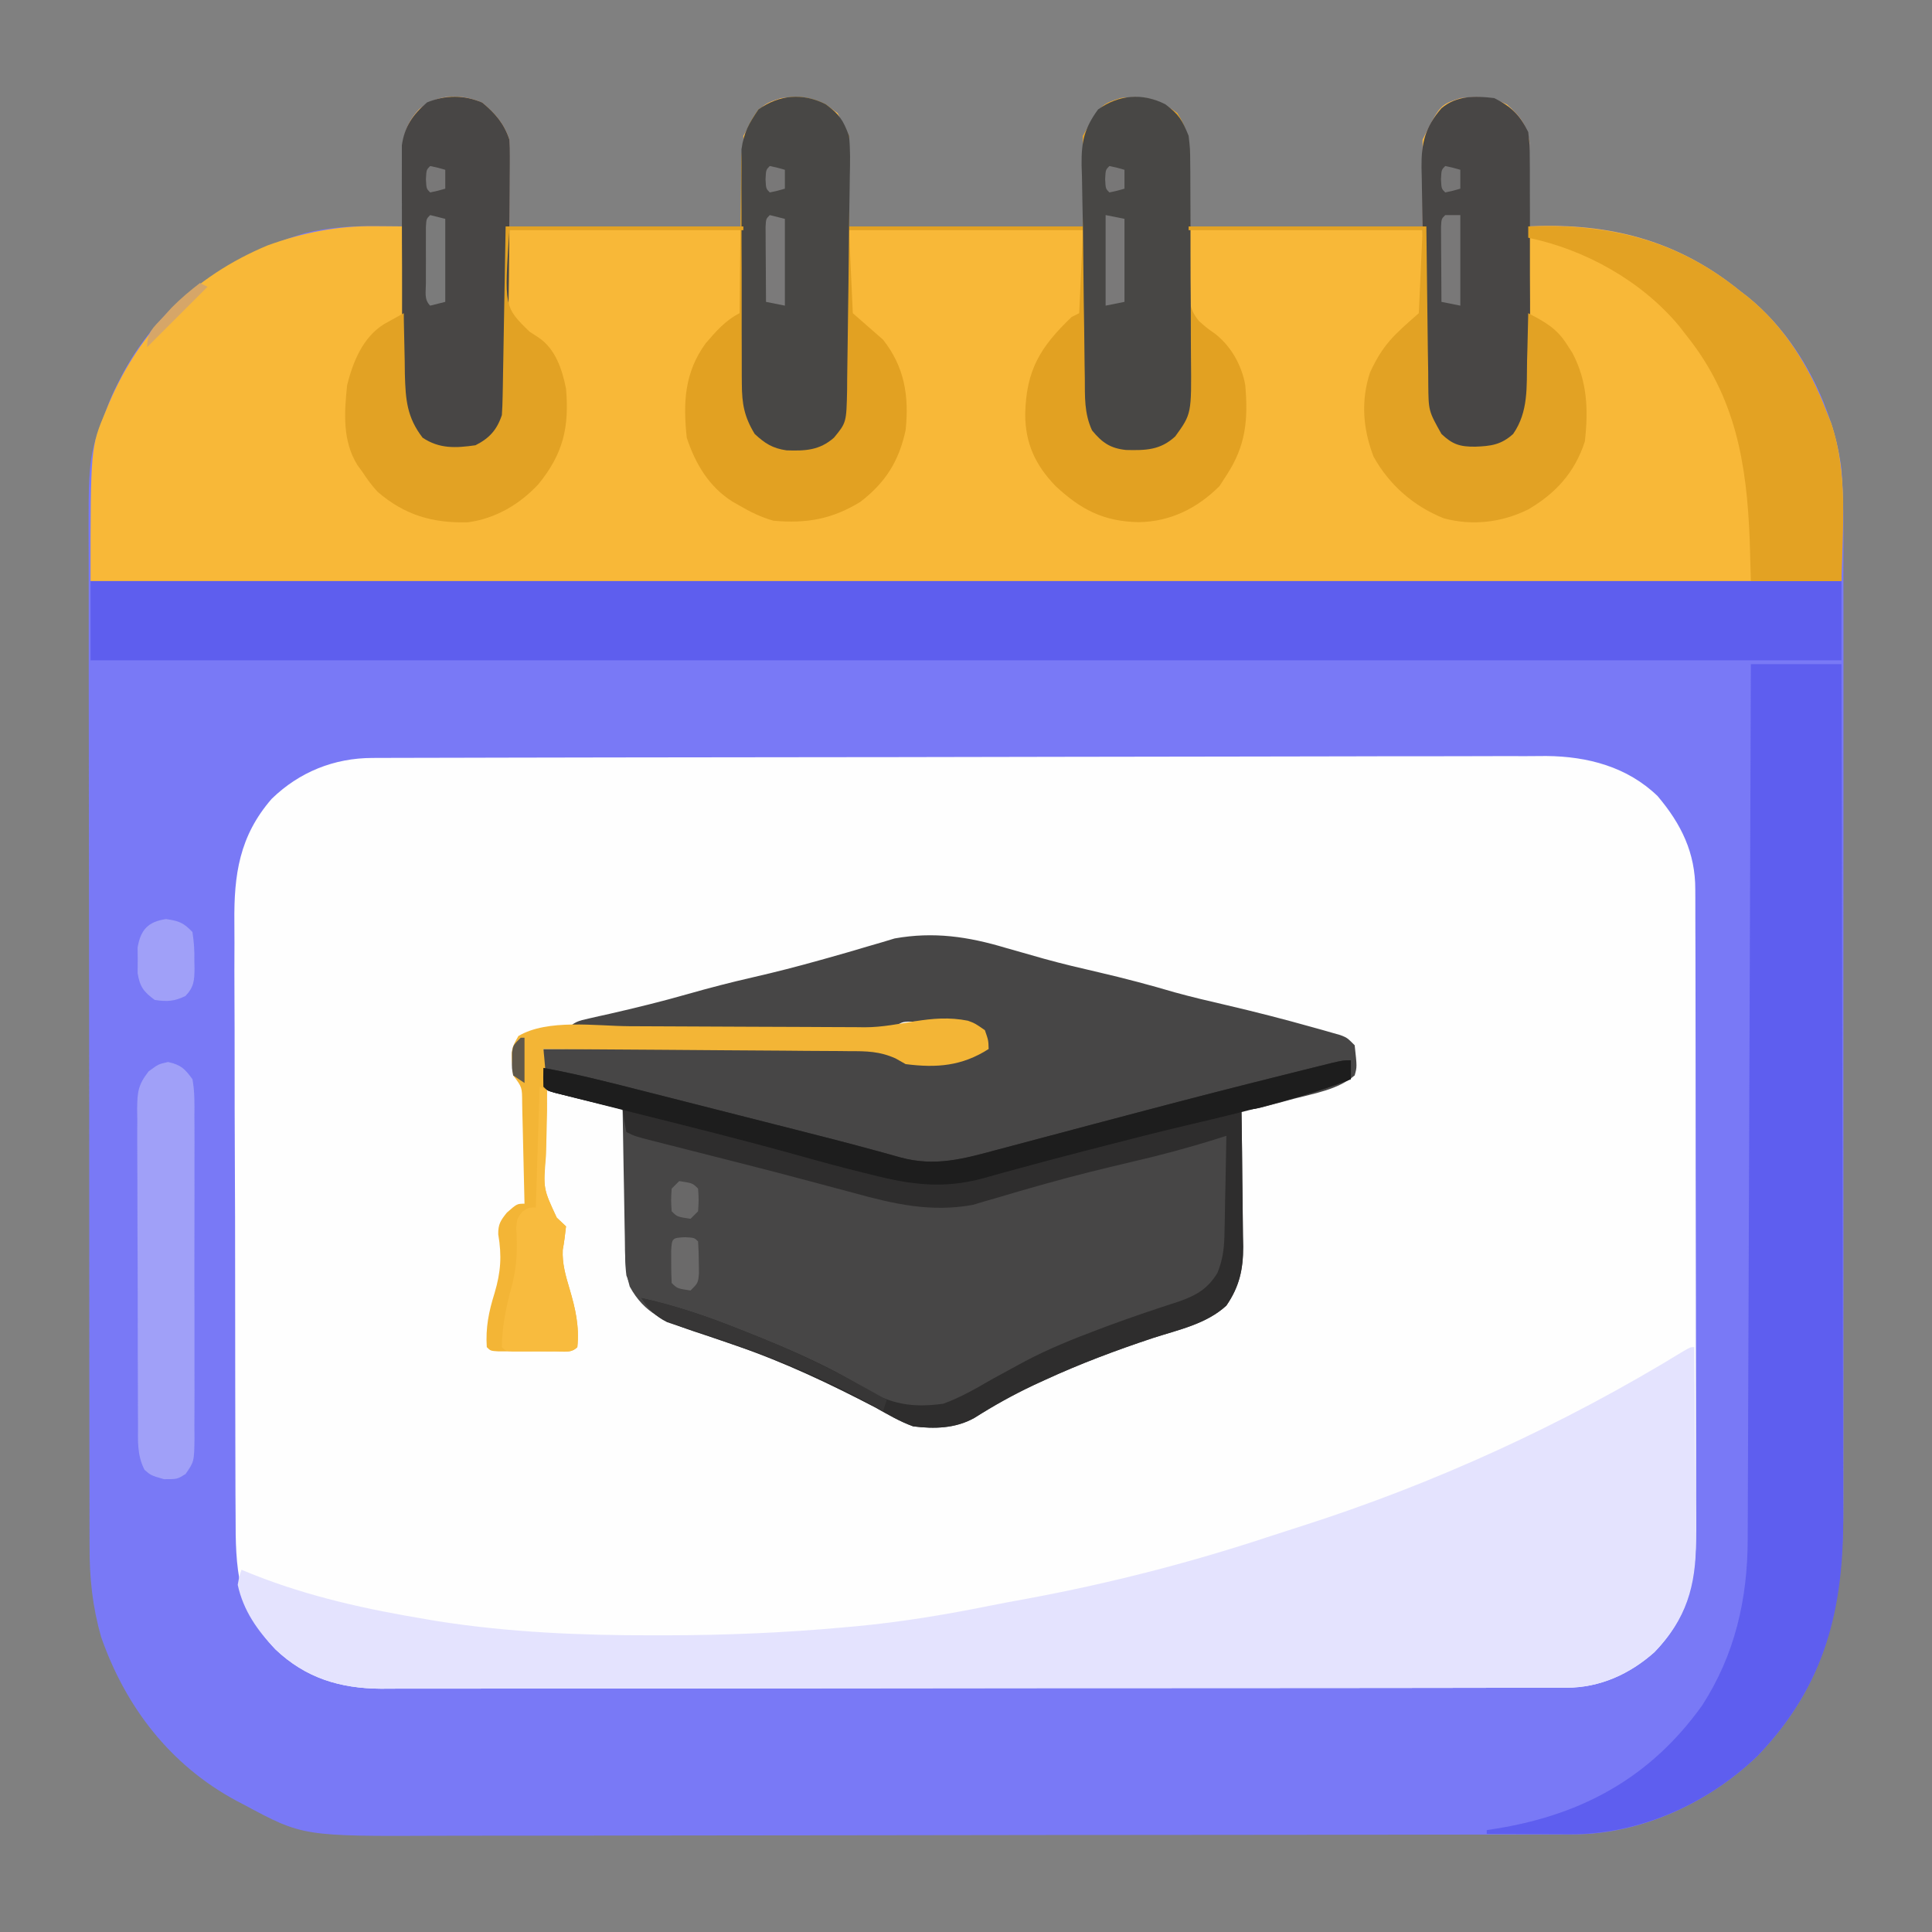 <?xml version="1.0" encoding="UTF-8"?>
<svg version="1.1" xmlns="http://www.w3.org/2000/svg" width="512" height="512">
<rect width="100%" height="100%" fill="#808080" stroke="none"/>
<path d="M0 0 C3.447 2.856 5.765 5.546 7.188 9.812 C7.188 17.402 7.188 24.992 7.188 32.812 C27.648 32.812 48.108 32.812 69.188 32.812 C69.188 24.892 69.188 16.973 69.188 8.812 C73.917 0.535 73.917 0.535 79.188 -1.188 C85.583 -1.898 89.015 -1.041 94.188 2.812 C97.188 8.812 97.188 8.812 97.188 32.812 C117.647 32.812 138.107 32.812 159.188 32.812 C159.188 24.892 159.188 16.973 159.188 8.812 C163.917 0.535 163.917 0.535 169.188 -1.188 C175.583 -1.898 179.015 -1.041 184.188 2.812 C187.188 8.812 187.188 8.812 187.188 32.812 C207.648 32.812 228.107 32.812 249.188 32.812 C249.188 25.223 249.188 17.633 249.188 9.812 C253.787 0.613 253.787 0.613 259.188 -1.188 C263.879 -1.733 267.291 -1.636 271.562 0.5 C275.004 3.532 276.977 6.044 277.528 10.675 C277.512 11.696 277.497 12.717 277.48 13.77 C277.471 14.881 277.461 15.993 277.451 17.139 C277.426 18.289 277.401 19.44 277.375 20.625 C277.361 21.795 277.348 22.965 277.334 24.17 C277.299 27.051 277.249 29.932 277.188 32.812 C278.168 32.778 279.149 32.743 280.16 32.707 C300.171 32.212 317.468 37.071 333.188 49.812 C334.247 50.627 334.247 50.627 335.328 51.457 C348.916 62.45 357.683 79.622 360.188 96.812 C360.884 105.69 360.744 114.614 360.71 123.513 C360.701 127.126 360.715 130.74 360.726 134.353 C360.744 141.413 360.74 148.473 360.729 155.533 C360.72 161.276 360.718 167.02 360.723 172.763 C360.723 173.583 360.724 174.404 360.725 175.249 C360.726 176.916 360.727 178.583 360.729 180.25 C360.74 195.849 360.727 211.448 360.705 227.047 C360.687 240.401 360.691 253.756 360.709 267.11 C360.73 282.655 360.739 298.2 360.727 313.745 C360.725 315.406 360.724 317.067 360.723 318.728 C360.722 319.954 360.722 319.954 360.721 321.204 C360.717 326.933 360.723 332.662 360.733 338.391 C360.744 345.383 360.741 352.375 360.72 359.368 C360.709 362.928 360.705 366.489 360.718 370.049 C360.811 396.967 357.175 418.112 337.953 438.141 C325.126 450.465 307.237 458.915 289.278 458.947 C288.112 458.951 286.947 458.956 285.746 458.96 C284.475 458.96 283.203 458.96 281.894 458.96 C280.522 458.963 279.151 458.967 277.779 458.971 C274.016 458.981 270.252 458.985 266.488 458.987 C262.427 458.991 258.365 459.001 254.304 459.009 C244.496 459.029 234.689 459.039 224.882 459.048 C220.259 459.053 215.636 459.058 211.012 459.063 C195.635 459.08 180.257 459.095 164.879 459.102 C160.891 459.104 156.902 459.106 152.914 459.108 C151.922 459.108 150.931 459.109 149.91 459.109 C133.864 459.117 117.819 459.143 101.774 459.175 C85.285 459.208 68.795 459.226 52.306 459.23 C43.054 459.232 33.803 459.24 24.551 459.266 C16.669 459.288 8.788 459.296 0.906 459.286 C-3.11 459.281 -7.126 459.283 -11.143 459.303 C-47.557 459.47 -47.557 459.47 -63.188 451.062 C-63.848 450.718 -64.508 450.374 -65.188 450.019 C-82.666 440.616 -94.543 425.168 -101.023 406.605 C-103.329 398.444 -104.103 391.013 -104.08 382.518 C-104.087 380.697 -104.087 380.697 -104.094 378.839 C-104.104 375.491 -104.106 372.142 -104.103 368.794 C-104.103 365.174 -104.114 361.554 -104.123 357.935 C-104.14 350.85 -104.145 343.766 -104.147 336.681 C-104.148 330.918 -104.152 325.155 -104.158 319.392 C-104.176 303.031 -104.185 286.67 -104.183 270.308 C-104.183 269.427 -104.183 268.546 -104.183 267.638 C-104.183 266.756 -104.183 265.874 -104.183 264.965 C-104.182 250.678 -104.201 236.391 -104.229 222.105 C-104.258 207.413 -104.272 192.721 -104.27 178.03 C-104.27 169.79 -104.275 161.551 -104.297 153.312 C-104.315 146.295 -104.319 139.278 -104.306 132.261 C-104.299 128.686 -104.299 125.112 -104.316 121.537 C-104.443 93.981 -104.443 93.981 -99.812 81.812 C-99.498 80.983 -99.184 80.154 -98.861 79.3 C-98.083 77.365 -97.214 75.537 -96.25 73.688 C-95.743 72.702 -95.743 72.702 -95.226 71.697 C-84.907 52.542 -67.506 40.758 -46.918 34.574 C-40.696 33.048 -34.739 32.674 -28.375 32.75 C-27.643 32.755 -26.912 32.759 -26.158 32.764 C-24.376 32.775 -22.594 32.793 -20.812 32.812 C-20.844 31.724 -20.844 31.724 -20.876 30.613 C-20.959 27.305 -21.011 23.996 -21.062 20.688 C-21.096 19.545 -21.13 18.403 -21.164 17.227 C-21.239 10.778 -21.261 6.662 -16.812 1.812 C-11.964 -2.343 -5.727 -2.418 0 0 Z " fill="#7979F6" transform="translate(127.812,27.188)"/>
<path d="M0 0 C1.141 -0.005 2.282 -0.01 3.458 -0.015 C4.707 -0.016 5.955 -0.016 7.242 -0.017 C8.586 -0.021 9.93 -0.025 11.274 -0.03 C14.966 -0.042 18.658 -0.048 22.35 -0.052 C26.332 -0.058 30.314 -0.07 34.297 -0.081 C43.915 -0.105 53.532 -0.12 63.15 -0.133 C65.867 -0.136 68.585 -0.14 71.303 -0.144 C88.188 -0.17 105.073 -0.192 121.958 -0.204 C125.867 -0.207 129.777 -0.21 133.687 -0.213 C135.144 -0.214 135.144 -0.214 136.631 -0.215 C152.365 -0.228 168.099 -0.261 183.832 -0.303 C199.995 -0.345 216.158 -0.369 232.321 -0.374 C241.392 -0.378 250.462 -0.389 259.533 -0.422 C267.26 -0.45 274.987 -0.461 282.714 -0.45 C286.653 -0.445 290.591 -0.448 294.53 -0.472 C298.144 -0.495 301.757 -0.494 305.371 -0.475 C307.281 -0.471 309.191 -0.492 311.101 -0.513 C322.032 -0.414 332.555 2.337 340.599 10.11 C346.881 17.536 350.623 25.171 350.582 34.915 C350.586 35.692 350.591 36.468 350.595 37.268 C350.608 39.867 350.606 42.465 350.605 45.063 C350.611 46.928 350.618 48.793 350.625 50.657 C350.643 55.722 350.647 60.786 350.649 65.85 C350.65 69.017 350.654 72.183 350.66 75.35 C350.678 86.405 350.686 97.459 350.685 108.514 C350.684 118.805 350.705 129.096 350.736 139.387 C350.762 148.231 350.773 157.076 350.772 165.92 C350.771 171.198 350.777 176.476 350.798 181.754 C350.818 186.724 350.818 191.692 350.803 196.662 C350.801 198.479 350.806 200.297 350.818 202.114 C350.904 215.963 349.812 226.548 339.752 236.973 C333.171 242.815 325.313 246.382 316.45 246.394 C315.295 246.401 314.14 246.407 312.949 246.414 C311.689 246.411 310.43 246.408 309.132 246.404 C307.773 246.408 306.413 246.413 305.054 246.418 C301.324 246.43 297.595 246.43 293.865 246.428 C289.841 246.427 285.816 246.438 281.791 246.448 C273.908 246.465 266.025 246.47 258.141 246.471 C251.732 246.472 245.323 246.476 238.914 246.483 C220.739 246.5 202.564 246.509 184.388 246.508 C182.919 246.508 182.919 246.508 181.42 246.508 C179.948 246.507 179.948 246.507 178.447 246.507 C162.553 246.507 146.659 246.526 130.765 246.554 C114.441 246.583 98.116 246.596 81.792 246.595 C72.629 246.594 63.466 246.6 54.303 246.621 C46.5 246.639 38.698 246.644 30.896 246.63 C26.917 246.624 22.938 246.623 18.959 246.641 C15.312 246.657 11.666 246.654 8.019 246.636 C6.084 246.632 4.149 246.647 2.214 246.663 C-8.6 246.577 -17.705 243.826 -25.686 236.235 C-35.896 225.555 -36.282 214.697 -36.251 200.599 C-36.261 198.729 -36.273 196.858 -36.287 194.988 C-36.318 189.93 -36.323 184.872 -36.322 179.814 C-36.323 175.58 -36.335 171.345 -36.347 167.111 C-36.374 157.114 -36.38 147.117 -36.372 137.12 C-36.365 126.835 -36.398 116.551 -36.451 106.266 C-36.495 97.411 -36.512 88.557 -36.507 79.702 C-36.505 74.424 -36.513 69.147 -36.548 63.869 C-36.58 58.901 -36.578 53.935 -36.551 48.967 C-36.546 47.154 -36.554 45.34 -36.574 43.527 C-36.707 30.94 -35.266 20.707 -26.675 10.823 C-19.336 3.699 -10.125 0.024 0 0 Z " fill="#FEFEFE" transform="translate(98.686,200.863)"/>
<path d="M0 0 C3.447 2.856 5.765 5.546 7.188 9.812 C7.188 17.402 7.188 24.992 7.188 32.812 C27.648 32.812 48.108 32.812 69.188 32.812 C69.188 24.892 69.188 16.973 69.188 8.812 C73.917 0.535 73.917 0.535 79.188 -1.188 C85.583 -1.898 89.015 -1.041 94.188 2.812 C97.188 8.812 97.188 8.812 97.188 32.812 C117.647 32.812 138.107 32.812 159.188 32.812 C159.188 24.892 159.188 16.973 159.188 8.812 C163.917 0.535 163.917 0.535 169.188 -1.188 C175.583 -1.898 179.015 -1.041 184.188 2.812 C187.188 8.812 187.188 8.812 187.188 32.812 C207.648 32.812 228.107 32.812 249.188 32.812 C249.188 25.223 249.188 17.633 249.188 9.812 C253.787 0.613 253.787 0.613 259.188 -1.188 C263.879 -1.733 267.291 -1.636 271.562 0.5 C275.004 3.532 276.977 6.044 277.528 10.675 C277.512 11.696 277.497 12.717 277.48 13.77 C277.471 14.881 277.461 15.993 277.451 17.139 C277.426 18.289 277.401 19.44 277.375 20.625 C277.361 21.795 277.348 22.965 277.334 24.17 C277.299 27.051 277.249 29.932 277.188 32.812 C278.168 32.778 279.149 32.743 280.16 32.707 C300.171 32.212 317.468 37.071 333.188 49.812 C334.247 50.627 334.247 50.627 335.328 51.457 C345.174 59.423 351.698 70.104 356.188 81.812 C356.601 82.836 357.015 83.86 357.441 84.914 C362.16 98.955 360.188 111.244 360.188 126.812 C207.067 126.812 53.947 126.812 -103.812 126.812 C-103.812 91.376 -103.812 91.376 -99.812 81.812 C-99.549 81.172 -99.286 80.532 -99.015 79.873 C-90.758 60.302 -76.595 46.026 -56.812 37.812 C-47.307 34.404 -38.454 32.63 -28.375 32.75 C-27.643 32.755 -26.912 32.759 -26.158 32.764 C-24.376 32.775 -22.594 32.793 -20.812 32.812 C-20.844 31.724 -20.844 31.724 -20.876 30.613 C-20.959 27.305 -21.011 23.996 -21.062 20.688 C-21.096 19.545 -21.13 18.403 -21.164 17.227 C-21.239 10.778 -21.261 6.662 -16.812 1.812 C-11.964 -2.343 -5.727 -2.418 0 0 Z " fill="#F8B838" transform="translate(127.812,27.188)"/>
<path d="M0 0 C2.275 0.648 4.551 1.294 6.828 1.938 C7.949 2.257 9.07 2.577 10.225 2.906 C15.036 4.238 19.885 5.38 24.75 6.5 C31.505 8.068 38.156 9.826 44.809 11.789 C49.366 13.052 53.957 14.119 58.562 15.188 C66.153 16.96 73.684 18.887 81.188 21 C82.542 21.375 82.542 21.375 83.924 21.757 C84.757 21.996 85.591 22.235 86.449 22.48 C87.185 22.69 87.921 22.899 88.678 23.114 C90.5 23.812 90.5 23.812 92.5 25.812 C93.138 31.558 93.138 31.558 92.5 33.812 C88.068 37.574 81.878 38.555 76.375 40 C75.373 40.273 74.372 40.545 73.34 40.826 C65.922 42.812 65.922 42.812 62.5 42.812 C62.521 44.103 62.542 45.394 62.563 46.725 C62.636 51.54 62.682 56.356 62.72 61.172 C62.74 63.251 62.767 65.331 62.802 67.41 C62.851 70.409 62.873 73.407 62.891 76.406 C62.911 77.327 62.932 78.249 62.953 79.198 C62.955 85.233 61.948 89.782 58.5 94.812 C53.177 99.696 45.874 101.192 39.125 103.375 C29.291 106.637 19.732 110.217 10.312 114.562 C9.365 114.998 8.418 115.433 7.442 115.881 C1.97 118.464 -3.193 121.343 -8.302 124.587 C-13.323 127.386 -18.886 127.514 -24.5 126.812 C-28.049 125.53 -31.216 123.659 -34.5 121.812 C-46.491 115.559 -58.583 109.817 -71.391 105.43 C-72.638 104.999 -73.886 104.568 -75.171 104.125 C-77.684 103.258 -80.201 102.419 -82.728 101.59 C-90.2 99.035 -95.696 96.974 -99.617 89.757 C-100.917 85.422 -100.859 81.204 -100.914 76.699 C-100.933 75.73 -100.953 74.76 -100.973 73.761 C-101.032 70.674 -101.079 67.587 -101.125 64.5 C-101.163 62.403 -101.202 60.306 -101.242 58.209 C-101.338 53.077 -101.422 47.945 -101.5 42.812 C-102.101 42.666 -102.701 42.52 -103.32 42.369 C-106.027 41.708 -108.732 41.042 -111.438 40.375 C-112.383 40.145 -113.329 39.915 -114.303 39.678 C-115.202 39.455 -116.101 39.233 -117.027 39.004 C-117.86 38.8 -118.693 38.595 -119.551 38.385 C-121.5 37.812 -121.5 37.812 -122.5 36.812 C-122.572 35.126 -122.584 33.437 -122.562 31.75 C-122.553 30.831 -122.544 29.912 -122.535 28.965 C-122.524 28.255 -122.512 27.544 -122.5 26.812 C-110.869 26.743 -99.238 26.69 -87.607 26.657 C-82.206 26.641 -76.806 26.62 -71.405 26.586 C-66.192 26.554 -60.979 26.536 -55.766 26.528 C-53.778 26.522 -51.79 26.512 -49.802 26.495 C-47.015 26.474 -44.229 26.471 -41.443 26.472 C-40.623 26.461 -39.803 26.45 -38.958 26.439 C-33.997 26.466 -30.903 27.318 -26.5 29.812 C-19.044 30.686 -12.092 30.579 -5.5 26.812 C-5.83 25.163 -6.16 23.512 -6.5 21.812 C-11.177 19.988 -15.117 19.542 -20.125 19.562 C-21.417 19.557 -22.708 19.552 -24.039 19.547 C-27.33 19.544 -27.33 19.544 -29.2 20.815 C-32.642 22.308 -36.071 22.074 -39.757 22.04 C-40.586 22.04 -41.416 22.04 -42.271 22.04 C-45.009 22.039 -47.746 22.023 -50.484 22.008 C-52.384 22.004 -54.284 22.001 -56.184 21.999 C-61.182 21.992 -66.18 21.972 -71.177 21.95 C-76.278 21.929 -81.379 21.92 -86.48 21.91 C-96.487 21.889 -106.494 21.855 -116.5 21.812 C-114.268 19.58 -113.348 19.365 -110.344 18.699 C-109.495 18.506 -108.647 18.312 -107.772 18.113 C-106.858 17.911 -105.943 17.708 -105 17.5 C-98.033 15.906 -91.122 14.216 -84.25 12.25 C-78.529 10.62 -72.8 9.137 -67 7.812 C-61.08 6.459 -55.222 4.954 -49.375 3.312 C-48.625 3.103 -47.874 2.894 -47.101 2.679 C-43.553 1.686 -40.015 0.67 -36.488 -0.395 C-35.234 -0.759 -33.98 -1.124 -32.688 -1.5 C-31.609 -1.826 -30.53 -2.152 -29.418 -2.488 C-19.067 -4.336 -9.967 -2.986 0 0 Z " fill="#474646" transform="translate(266.5,251.188)"/>
<path d="M0 0 C0.093 7.894 0.164 15.787 0.207 23.681 C0.228 27.348 0.256 31.014 0.302 34.681 C0.346 38.228 0.369 41.774 0.38 45.321 C0.39 47.314 0.422 49.308 0.453 51.301 C0.456 63.364 -2.118 72.086 -10.562 80.836 C-17.143 86.678 -25.001 90.245 -33.864 90.257 C-35.019 90.264 -36.175 90.27 -37.365 90.277 C-38.625 90.274 -39.884 90.271 -41.182 90.267 C-42.542 90.271 -43.901 90.276 -45.26 90.281 C-48.99 90.293 -52.719 90.293 -56.449 90.291 C-60.474 90.29 -64.498 90.301 -68.523 90.311 C-76.406 90.327 -84.29 90.333 -92.173 90.334 C-98.582 90.335 -104.991 90.339 -111.4 90.346 C-129.575 90.363 -147.75 90.372 -165.926 90.371 C-167.395 90.371 -167.395 90.371 -168.895 90.371 C-170.366 90.37 -170.366 90.37 -171.867 90.37 C-187.761 90.37 -203.655 90.389 -219.549 90.417 C-235.873 90.446 -252.198 90.459 -268.522 90.458 C-277.685 90.457 -286.848 90.463 -296.011 90.484 C-303.814 90.502 -311.616 90.507 -319.418 90.493 C-323.397 90.487 -327.376 90.486 -331.355 90.504 C-335.002 90.519 -338.648 90.517 -342.295 90.499 C-344.23 90.495 -346.165 90.51 -348.1 90.526 C-358.914 90.44 -368.019 87.689 -376 80.098 C-380.795 75.083 -384.491 69.879 -386 63 C-385.59 60.707 -385.59 60.707 -385 59 C-384.089 59.375 -383.177 59.75 -382.238 60.137 C-367.15 66.171 -351.626 69.536 -335.625 72.188 C-334.248 72.42 -334.248 72.42 -332.844 72.657 C-313.945 75.614 -294.913 76.408 -275.812 76.375 C-274.726 76.375 -273.64 76.375 -272.521 76.375 C-256.656 76.351 -240.924 75.702 -225.125 74.25 C-223.813 74.132 -223.813 74.132 -222.475 74.012 C-210.254 72.885 -198.312 70.888 -186.286 68.457 C-183.232 67.846 -180.17 67.284 -177.105 66.727 C-154.83 62.608 -133.292 57.071 -111.796 49.924 C-109.34 49.112 -106.878 48.322 -104.41 47.543 C-69.01 36.271 -34.618 20.512 -2.942 1.119 C-1 0 -1 0 0 0 Z " fill="#E4E3FE" transform="translate(449,357)"/>
<path d="M0 0 C153.12 0 306.24 0 464 0 C464 6.93 464 13.86 464 21 C310.88 21 157.76 21 0 21 C0 14.07 0 7.14 0 0 Z " fill="#5E5EEE" transform="translate(24,154)"/>
<path d="M0 0 C3.188 2.375 3.188 2.375 6.188 8.375 C6.188 16.295 6.188 24.215 6.188 32.375 C26.648 32.375 47.108 32.375 68.188 32.375 C68.188 24.455 68.188 16.535 68.188 8.375 C72.917 0.098 72.917 0.098 78.188 -1.625 C84.583 -2.336 88.015 -1.479 93.188 2.375 C96.84 7.762 96.538 12.741 96.418 18.996 C96.416 21.087 96.415 23.177 96.416 25.268 C96.402 28.544 96.375 31.82 96.322 35.096 C96.276 38.272 96.281 41.445 96.293 44.621 C96.264 45.594 96.235 46.567 96.206 47.57 C96.248 51.593 96.28 54.291 98.925 57.45 C101.01 59.295 101.01 59.295 103.182 60.813 C107.415 64.11 110.234 69.115 111.188 74.375 C112.005 83.653 111.351 90.533 106.188 98.375 C105.589 99.303 104.991 100.231 104.375 101.188 C98.474 107.089 91.306 110.649 82.938 110.75 C73.632 110.572 67.654 107.446 60.91 101.172 C55.519 95.549 52.903 89.87 52.875 82.125 C53.136 70.521 56.782 64.414 65.188 56.375 C65.847 56.045 66.507 55.715 67.188 55.375 C67.517 48.115 67.847 40.855 68.188 33.375 C47.727 33.375 27.267 33.375 6.188 33.375 C6.518 40.635 6.848 47.895 7.188 55.375 C9.828 57.685 12.467 59.995 15.188 62.375 C20.92 69.616 22.133 77.369 21.188 86.375 C19.423 94.581 15.848 100.268 9.188 105.375 C1.699 109.967 -5.057 111.16 -13.812 110.375 C-17.093 109.448 -19.88 108.099 -22.812 106.375 C-23.451 106.013 -24.089 105.651 -24.746 105.277 C-30.949 101.342 -34.538 95.27 -36.812 88.375 C-37.816 79.134 -37.425 71.095 -31.812 63.375 C-29.147 60.258 -26.515 57.226 -22.812 55.375 C-22.809 54.802 -22.805 54.228 -22.801 53.638 C-22.76 47.651 -22.69 41.665 -22.605 35.679 C-22.577 33.447 -22.556 31.215 -22.542 28.984 C-22.52 25.769 -22.473 22.555 -22.422 19.34 C-22.421 18.348 -22.419 17.356 -22.418 16.334 C-22.289 10.169 -21.465 6.4 -17.812 1.375 C-12.224 -2.563 -6.055 -3.053 0 0 Z " fill="#E2A122" transform="translate(218.812,27.625)"/>
<path d="M0 0 C7.92 0 15.84 0 24 0 C24.091 31.067 24.162 62.133 24.204 93.2 C24.209 96.874 24.214 100.549 24.22 104.224 C24.221 104.955 24.222 105.687 24.223 106.44 C24.24 118.257 24.272 130.073 24.309 141.89 C24.346 154.031 24.368 166.171 24.376 178.312 C24.381 185.125 24.393 191.938 24.423 198.75 C24.45 205.172 24.458 211.594 24.452 218.016 C24.454 220.363 24.461 222.711 24.477 225.058 C24.635 250.402 19.748 270.591 1.766 289.328 C-11.444 302.02 -29.501 310.179 -47.93 310.098 C-49.219 310.094 -50.508 310.091 -51.836 310.088 C-53.182 310.08 -54.529 310.071 -55.875 310.062 C-57.245 310.057 -58.615 310.053 -59.984 310.049 C-63.323 310.037 -66.661 310.021 -70 310 C-70 309.67 -70 309.34 -70 309 C-68.494 308.762 -68.494 308.762 -66.957 308.52 C-44.346 304.75 -26.527 294.897 -12.969 276.039 C-4.208 262.516 -0.859 247.739 -0.842 231.851 C-0.837 230.856 -0.832 229.861 -0.827 228.835 C-0.812 225.516 -0.803 222.196 -0.795 218.877 C-0.785 216.492 -0.775 214.106 -0.765 211.721 C-0.74 205.925 -0.721 200.13 -0.703 194.334 C-0.682 187.588 -0.656 180.841 -0.629 174.094 C-0.581 162.064 -0.538 150.033 -0.497 138.003 C-0.458 126.32 -0.416 114.637 -0.372 102.954 C-0.37 102.233 -0.367 101.513 -0.364 100.77 C-0.35 97.154 -0.337 93.538 -0.323 89.922 C-0.209 59.948 -0.103 29.974 0 0 Z " fill="#5E5EEF" transform="translate(464,176)"/>
<path d="M0 0 C11.06 2.393 22.054 4.953 33.004 7.807 C35.258 8.393 37.514 8.974 39.77 9.554 C46.512 11.292 53.245 13.053 59.953 14.918 C72.232 18.317 82.08 20.74 94.656 17.273 C95.993 16.909 97.329 16.545 98.666 16.181 C99.37 15.988 100.074 15.796 100.8 15.597 C104.611 14.563 108.431 13.564 112.25 12.562 C113.865 12.138 115.479 11.714 117.094 11.289 C119.548 10.644 122.003 9.999 124.457 9.354 C126.085 8.927 127.713 8.499 129.341 8.071 C130.934 7.652 132.527 7.234 134.12 6.816 C137.892 5.825 141.66 4.824 145.422 3.797 C146.112 3.609 146.802 3.422 147.513 3.229 C149.374 2.722 151.234 2.211 153.094 1.699 C156 1 156 1 159 1 C159.124 5.553 159.215 10.105 159.275 14.66 C159.3 16.206 159.334 17.752 159.377 19.297 C159.808 35.009 159.808 35.009 155.344 40.656 C149.225 46.774 139.409 48.543 131.372 51.14 C118.834 55.264 106.981 60.699 95.505 67.199 C82.055 74.707 82.055 74.707 74.449 74.039 C68.976 72.39 64.254 69.589 59.346 66.698 C52.31 62.578 45.121 59.298 37.562 56.25 C35.856 55.561 35.856 55.561 34.115 54.857 C25.994 51.646 17.777 48.787 9.358 46.456 C8.559 46.217 7.76 45.977 6.938 45.73 C6.245 45.539 5.553 45.347 4.84 45.149 C1.883 43.302 1.195 41.238 0 38 C-0.375 35.024 -0.351 32.098 -0.293 29.102 C-0.289 28.267 -0.284 27.432 -0.28 26.571 C-0.263 23.922 -0.226 21.274 -0.188 18.625 C-0.172 16.822 -0.159 15.018 -0.146 13.215 C-0.114 8.81 -0.062 4.405 0 0 Z " fill="#474646" transform="translate(166,300)"/>
<path d="M0 0 C0 1.65 0 3.3 0 5 C-5.704 7.223 -11.41 9.069 -17.312 10.688 C-18.11 10.912 -18.907 11.137 -19.729 11.369 C-20.495 11.581 -21.261 11.793 -22.051 12.012 C-23.082 12.297 -23.082 12.297 -24.134 12.589 C-26 13 -26 13 -29 13 C-28.979 14.291 -28.958 15.582 -28.937 16.912 C-28.864 21.728 -28.818 26.543 -28.78 31.359 C-28.76 33.439 -28.733 35.518 -28.698 37.598 C-28.649 40.596 -28.627 43.595 -28.609 46.594 C-28.589 47.515 -28.568 48.436 -28.547 49.385 C-28.545 55.421 -29.552 59.969 -33 65 C-38.323 69.884 -45.626 71.38 -52.375 73.562 C-62.209 76.824 -71.768 80.405 -81.188 84.75 C-82.135 85.185 -83.082 85.62 -84.058 86.069 C-89.53 88.651 -94.693 91.53 -99.802 94.774 C-104.823 97.574 -110.386 97.702 -116 97 C-119.549 95.717 -122.716 93.846 -126 92 C-138.016 85.734 -150.134 79.997 -162.961 75.582 C-163.586 75.366 -164.21 75.149 -164.854 74.926 C-168.031 73.826 -171.211 72.744 -174.403 71.69 C-175.582 71.286 -176.762 70.881 -177.977 70.465 C-179.04 70.11 -180.103 69.756 -181.198 69.39 C-184.452 67.776 -185.951 65.96 -188 63 C-179.079 64.974 -170.728 67.8 -162.25 71.188 C-161.639 71.43 -161.028 71.672 -160.399 71.921 C-149.619 76.199 -138.937 80.703 -129.055 86.824 C-121.968 91.155 -116.267 92.139 -108 91 C-103.484 89.343 -99.461 87.044 -95.312 84.625 C-92.958 83.327 -90.602 82.038 -88.234 80.766 C-87.638 80.444 -87.043 80.123 -86.429 79.791 C-80.177 76.471 -73.687 73.862 -67.062 71.375 C-66.028 70.987 -64.994 70.598 -63.929 70.198 C-57.847 67.958 -51.718 65.889 -45.549 63.904 C-40.993 62.288 -37.976 60.593 -35.38 56.355 C-33.816 52.552 -33.526 49.242 -33.488 45.195 C-33.47 44.471 -33.452 43.747 -33.434 43.001 C-33.38 40.709 -33.346 38.417 -33.312 36.125 C-33.279 34.562 -33.245 33 -33.209 31.438 C-33.124 27.625 -33.057 23.813 -33 20 C-33.797 20.255 -34.594 20.509 -35.415 20.772 C-42.951 23.141 -50.492 25.166 -58.188 26.938 C-65.706 28.704 -73.191 30.529 -80.625 32.625 C-81.343 32.826 -82.062 33.028 -82.802 33.235 C-86.215 34.196 -89.618 35.184 -93.016 36.199 C-94.302 36.571 -95.588 36.942 -96.875 37.312 C-98.511 37.802 -98.511 37.802 -100.18 38.301 C-111.298 40.336 -121.108 38.076 -131.812 35.125 C-133.318 34.722 -134.824 34.32 -136.33 33.92 C-138.708 33.288 -141.085 32.654 -143.461 32.014 C-149.592 30.364 -155.737 28.775 -161.891 27.211 C-162.785 26.983 -163.68 26.756 -164.602 26.522 C-168.127 25.626 -171.653 24.731 -175.179 23.836 C-177.621 23.216 -180.063 22.593 -182.504 21.969 C-183.236 21.784 -183.967 21.599 -184.721 21.408 C-189.772 20.114 -189.772 20.114 -192 19 C-192.625 15.938 -192.625 15.938 -193 13 C-193.601 12.854 -194.201 12.708 -194.82 12.557 C-197.527 11.896 -200.232 11.229 -202.938 10.562 C-203.883 10.332 -204.829 10.102 -205.803 9.865 C-206.702 9.643 -207.601 9.421 -208.527 9.191 C-209.36 8.987 -210.193 8.783 -211.051 8.573 C-213 8 -213 8 -214 7 C-214.041 5.334 -214.043 3.666 -214 2 C-205.29 3.594 -196.735 5.77 -188.16 7.957 C-186.628 8.346 -185.096 8.735 -183.564 9.123 C-180.361 9.936 -177.158 10.751 -173.955 11.567 C-169.908 12.598 -165.86 13.626 -161.812 14.653 C-158.659 15.453 -155.505 16.254 -152.352 17.056 C-150.811 17.447 -149.27 17.839 -147.728 18.23 C-140.727 20.008 -133.726 21.786 -126.757 23.689 C-125.876 23.929 -124.995 24.168 -124.087 24.415 C-122.567 24.832 -121.049 25.256 -119.534 25.69 C-110.161 28.266 -102.645 26.103 -93.504 23.633 C-92.164 23.278 -90.825 22.923 -89.485 22.57 C-86.645 21.819 -83.806 21.063 -80.969 20.303 C-76.553 19.121 -72.134 17.951 -67.715 16.783 C-66.984 16.59 -66.253 16.397 -65.5 16.198 C-64.026 15.809 -62.553 15.42 -61.08 15.031 C-58.876 14.45 -56.674 13.867 -54.471 13.284 C-42.357 10.08 -30.221 6.969 -18.062 3.938 C-17.229 3.728 -16.395 3.519 -15.536 3.304 C-13.245 2.73 -10.953 2.159 -8.66 1.59 C-7.409 1.279 -6.157 0.968 -4.867 0.648 C-2 0 -2 0 0 0 Z " fill="#2E2D2D" transform="translate(358,281)"/>
<path d="M0 0 C3.578 2.666 4.543 4.28 6.188 8.375 C6.582 11.814 6.582 11.814 6.607 15.63 C6.616 16.33 6.624 17.03 6.633 17.752 C6.656 20.051 6.657 22.349 6.656 24.648 C6.663 26.257 6.671 27.866 6.679 29.475 C6.693 32.843 6.694 36.21 6.688 39.577 C6.683 43.877 6.713 48.175 6.754 52.475 C6.78 55.797 6.782 59.118 6.779 62.44 C6.78 64.025 6.79 65.609 6.808 67.193 C6.957 82.057 6.957 82.057 2.651 88.011 C-1.303 91.696 -5.237 91.747 -10.406 91.625 C-14.612 91.188 -16.775 89.635 -19.409 86.437 C-21.501 81.873 -21.293 77.541 -21.324 72.574 C-21.342 71.506 -21.36 70.438 -21.379 69.338 C-21.433 65.913 -21.466 62.488 -21.5 59.062 C-21.533 56.831 -21.568 54.6 -21.604 52.369 C-21.672 47.922 -21.72 43.476 -21.751 39.029 C-21.784 34.551 -21.862 30.077 -21.971 25.6 C-22.009 23.448 -22.045 21.296 -22.082 19.145 C-22.131 17.67 -22.131 17.67 -22.18 16.166 C-22.255 9.994 -21.484 6.397 -17.812 1.375 C-12.224 -2.563 -6.055 -3.053 0 0 Z " fill="#484745" transform="translate(308.812,27.625)"/>
<path d="M0 0 C3.447 2.856 5.765 5.546 7.188 9.812 C7.273 11.279 7.302 12.749 7.296 14.218 C7.295 15.112 7.293 16.005 7.291 16.925 C7.281 18.381 7.281 18.381 7.27 19.867 C7.263 21.392 7.263 21.392 7.257 22.948 C7.24 26.236 7.215 29.524 7.188 32.812 C7.18 33.887 7.172 34.961 7.164 36.068 C7.112 42.591 7.032 49.113 6.925 55.635 C6.891 57.869 6.863 60.103 6.841 62.336 C6.808 65.623 6.756 68.909 6.699 72.195 C6.69 73.689 6.69 73.689 6.68 75.213 C6.541 81.718 5.497 85.142 1.188 90.125 C-3.378 92.693 -7.694 92.568 -12.812 91.812 C-17.269 89.398 -18.871 86.405 -20.812 81.812 C-21.2 78.322 -21.2 78.322 -21.217 74.434 C-21.223 73.721 -21.23 73.008 -21.237 72.273 C-21.256 69.932 -21.252 67.591 -21.246 65.25 C-21.251 63.614 -21.256 61.978 -21.262 60.342 C-21.271 56.919 -21.269 53.496 -21.259 50.073 C-21.247 45.695 -21.267 41.318 -21.296 36.94 C-21.315 33.563 -21.315 30.186 -21.309 26.81 C-21.309 25.196 -21.315 23.582 -21.327 21.968 C-21.342 19.709 -21.331 17.451 -21.314 15.191 C-21.314 13.908 -21.314 12.625 -21.314 11.303 C-20.597 6.313 -18.416 3.187 -14.625 -0.062 C-9.693 -2.035 -4.901 -2.069 0 0 Z " fill="#484645" transform="translate(127.812,27.188)"/>
<path d="M0 0 C4.508 2.254 6.818 4.498 9 9 C9.388 12.363 9.388 12.363 9.404 16.25 C9.411 16.961 9.418 17.672 9.425 18.405 C9.443 20.747 9.439 23.088 9.434 25.43 C9.438 27.065 9.443 28.7 9.449 30.335 C9.458 33.76 9.456 37.184 9.446 40.609 C9.435 44.986 9.455 49.362 9.484 53.739 C9.502 57.116 9.502 60.492 9.496 63.869 C9.496 65.482 9.502 67.095 9.515 68.708 C9.53 70.97 9.519 73.23 9.502 75.492 C9.502 76.776 9.501 78.06 9.501 79.383 C8.782 84.57 6.807 88.353 2.875 91.938 C-1.483 93.548 -5.426 93.896 -10 93 C-13.977 90.722 -16.543 88.37 -18 84 C-18.114 82.481 -18.176 80.958 -18.205 79.435 C-18.225 78.508 -18.245 77.581 -18.266 76.627 C-18.282 75.621 -18.299 74.615 -18.316 73.578 C-18.337 72.527 -18.358 71.476 -18.379 70.393 C-18.423 68.154 -18.464 65.914 -18.503 63.675 C-18.561 60.333 -18.627 56.991 -18.693 53.648 C-18.799 48.185 -18.882 42.721 -18.953 37.257 C-18.985 35.071 -19.022 32.886 -19.067 30.7 C-19.13 27.545 -19.175 24.39 -19.215 21.234 C-19.238 20.289 -19.262 19.344 -19.286 18.37 C-19.34 11.92 -18.335 7.7 -14 2.688 C-9.944 -0.735 -5.057 -0.622 0 0 Z " fill="#484645" transform="translate(396,26)"/>
<path d="M0 0 C3.663 2.729 4.6 4.121 6.188 8.375 C6.56 11.952 6.481 15.49 6.395 19.082 C6.381 20.131 6.368 21.18 6.354 22.261 C6.325 24.494 6.289 26.726 6.248 28.959 C6.189 32.317 6.155 35.674 6.13 39.033 C6.088 44.589 6.014 50.145 5.925 55.7 C5.891 57.976 5.863 60.251 5.841 62.527 C5.808 65.876 5.756 69.225 5.699 72.574 C5.693 73.589 5.686 74.603 5.68 75.648 C5.497 84.358 5.497 84.358 2.188 88.375 C-1.654 91.751 -5.455 91.891 -10.375 91.723 C-14.061 91.197 -16.102 89.887 -18.812 87.375 C-21.578 82.818 -22.194 79.4 -22.217 74.104 C-22.223 73.402 -22.23 72.7 -22.237 71.978 C-22.256 69.674 -22.252 67.37 -22.246 65.066 C-22.251 63.455 -22.256 61.844 -22.262 60.232 C-22.271 56.861 -22.269 53.489 -22.259 50.118 C-22.247 45.809 -22.267 41.502 -22.296 37.193 C-22.315 33.867 -22.315 30.541 -22.309 27.215 C-22.309 25.627 -22.315 24.039 -22.327 22.451 C-22.342 20.225 -22.331 18.001 -22.314 15.776 C-22.314 14.512 -22.314 13.249 -22.314 11.948 C-21.683 7.453 -20.352 5.123 -17.812 1.375 C-12.224 -2.563 -6.055 -3.053 0 0 Z " fill="#484745" transform="translate(218.812,27.625)"/>
<path d="M0 0 C21.088 -0.748 39.288 3.455 56 17 C56.706 17.543 57.413 18.085 58.141 18.645 C67.986 26.61 74.51 37.292 79 49 C79.414 50.024 79.828 51.047 80.254 52.102 C84.732 65.426 83.323 80.132 83 94 C75.08 94 67.16 94 59 94 C58.845 88.586 58.845 88.586 58.688 83.062 C57.91 62.912 54.984 45.23 42 29 C41.355 28.169 40.711 27.337 40.047 26.48 C30.125 14.52 15.159 6.146 0 3 C0 2.01 0 1.02 0 0 Z " fill="#E3A223" transform="translate(405,60)"/>
<path d="M0 0 C20.79 0 41.58 0 63 0 C63 0.33 63 0.66 63 1 C42.54 1 22.08 1 1 1 C-0.383 21.335 -0.383 21.335 6.312 27.875 C7.529 28.668 7.529 28.668 8.77 29.477 C13.229 32.522 14.968 37.857 16 43 C16.906 53.261 15.211 60.335 8.688 68.312 C3.735 73.646 -2.629 77.39 -9.91 78.406 C-19.293 78.685 -26.735 76.545 -33.941 70.324 C-35.495 68.631 -36.751 66.927 -38 65 C-38.41 64.441 -38.82 63.881 -39.242 63.305 C-43.291 56.854 -42.774 49.333 -42 42 C-40.442 35.864 -37.839 29.382 -32.255 25.917 C-30.503 24.945 -28.752 23.972 -27 23 C-26.986 24.126 -26.986 24.126 -26.972 25.276 C-26.918 28.705 -26.834 32.134 -26.75 35.562 C-26.736 36.744 -26.722 37.925 -26.707 39.143 C-26.518 45.907 -26.179 50.563 -22 56 C-17.539 58.974 -13.23 58.746 -8 58 C-4.327 56.153 -2.318 53.953 -1 50 C-0.885 48.359 -0.824 46.714 -0.795 45.07 C-0.774 44.055 -0.754 43.04 -0.734 41.995 C-0.717 40.93 -0.701 39.866 -0.684 38.77 C-0.665 37.79 -0.646 36.81 -0.627 35.8 C-0.559 32.138 -0.499 28.475 -0.438 24.812 C-0.293 16.624 -0.149 8.436 0 0 Z " fill="#E2A224" transform="translate(134,60)"/>
<path d="M0 0 C20.79 0 41.58 0 63 0 C63.312 24.688 63.312 24.688 63.388 32.46 C63.42 34.498 63.454 36.536 63.488 38.574 C63.495 39.628 63.501 40.682 63.507 41.768 C63.575 48.895 63.575 48.895 67 55 C69.926 57.786 71.925 58.412 75.938 58.375 C80.084 58.229 82.831 57.881 86 55 C90.088 49.119 89.557 42.513 89.688 35.625 C89.722 34.412 89.756 33.199 89.791 31.949 C89.873 28.966 89.942 25.984 90 23 C94.457 25.337 97.598 27.017 100.312 31.375 C101.018 32.469 101.018 32.469 101.738 33.586 C105.678 41.124 105.945 48.651 105 57 C102.369 65.134 97.319 70.726 90 75 C83.014 78.474 75.15 79.398 67.582 77.344 C59.644 74.174 53.137 68.479 49 61 C46.19 53.646 45.604 46.292 48.062 38.734 C51.489 31.322 54.332 28.835 61 23 C61.33 15.74 61.66 8.48 62 1 C41.54 1 21.08 1 0 1 C0 0.67 0 0.34 0 0 Z " fill="#E2A224" transform="translate(315,60)"/>
<path d="M0 0 C1.871 0.688 1.871 0.688 4.496 2.5 C5.434 5.188 5.434 5.188 5.496 7.5 C-1.544 12.006 -8.242 12.564 -16.504 11.5 C-17.379 11.005 -18.254 10.51 -19.155 10 C-23.41 8.094 -26.843 8.06 -31.447 8.068 C-32.325 8.057 -33.204 8.047 -34.109 8.037 C-36.999 8.007 -39.888 7.997 -42.777 7.988 C-44.787 7.971 -46.796 7.953 -48.805 7.934 C-54.082 7.886 -59.359 7.857 -64.636 7.83 C-70.026 7.801 -75.415 7.754 -80.805 7.709 C-91.371 7.623 -101.937 7.556 -112.504 7.5 C-112.431 8.208 -112.358 8.916 -112.282 9.645 C-111.747 15.109 -111.407 20.43 -111.582 25.926 C-111.608 27.217 -111.634 28.508 -111.66 29.838 C-111.707 31.837 -111.755 33.836 -111.826 35.834 C-112.537 44.608 -112.537 44.608 -108.961 52.172 C-108.15 52.94 -107.339 53.708 -106.504 54.5 C-106.736 56.588 -106.986 58.677 -107.371 60.742 C-107.547 64.405 -106.596 67.589 -105.566 71.062 C-104.002 76.376 -102.948 80.946 -103.504 86.5 C-105.158 88.154 -107.107 87.63 -109.379 87.633 C-110.364 87.634 -111.349 87.635 -112.363 87.637 C-113.4 87.633 -114.436 87.629 -115.504 87.625 C-117.059 87.631 -117.059 87.631 -118.645 87.637 C-119.629 87.635 -120.614 87.634 -121.629 87.633 C-122.539 87.632 -123.449 87.631 -124.387 87.629 C-126.504 87.5 -126.504 87.5 -127.504 86.5 C-127.826 81.278 -126.989 77.157 -125.441 72.188 C-123.782 66.617 -123.491 62.315 -124.465 56.598 C-124.514 53.944 -123.836 52.924 -122.191 50.875 C-119.504 48.5 -119.504 48.5 -117.504 48.5 C-117.597 43.979 -117.703 39.458 -117.821 34.938 C-117.86 33.4 -117.894 31.861 -117.926 30.323 C-117.971 28.113 -118.029 25.904 -118.09 23.695 C-118.101 23.006 -118.113 22.316 -118.125 21.605 C-118.153 17.608 -118.153 17.608 -120.504 14.5 C-121.165 7.671 -121.165 7.671 -119.129 4.062 C-111.389 -0.544 -98.658 1.398 -89.827 1.455 C-87.028 1.473 -84.228 1.483 -81.429 1.491 C-73.476 1.516 -65.524 1.552 -57.572 1.596 C-52.691 1.623 -47.81 1.64 -42.93 1.651 C-41.074 1.657 -39.218 1.667 -37.363 1.681 C-34.776 1.7 -32.189 1.707 -29.602 1.711 C-28.455 1.724 -28.455 1.724 -27.285 1.738 C-17.82 1.72 -9.978 -1.992 0 0 Z " fill="#F3B536" transform="translate(256.504,270.5)"/>
<path d="M0 0 C3.396 0.784 4.369 1.73 6.438 4.562 C7.044 7.809 6.984 11.022 6.955 14.316 C6.962 15.305 6.969 16.294 6.976 17.313 C6.994 20.584 6.982 23.854 6.969 27.125 C6.971 29.397 6.975 31.668 6.98 33.94 C6.986 38.701 6.978 43.462 6.959 48.224 C6.936 54.331 6.949 60.437 6.973 66.544 C6.988 71.235 6.983 75.925 6.973 80.616 C6.97 82.868 6.973 85.12 6.983 87.372 C6.993 90.518 6.977 93.663 6.955 96.809 C6.963 97.742 6.971 98.675 6.98 99.636 C6.897 105.899 6.897 105.899 4.628 109.172 C2.438 110.562 2.438 110.562 -1.125 110.562 C-4.562 109.562 -4.562 109.562 -6.251 108.097 C-8.285 104.167 -7.996 100.372 -7.982 96.008 C-7.991 95.04 -7.999 94.072 -8.008 93.075 C-8.031 89.874 -8.032 86.674 -8.031 83.473 C-8.038 81.248 -8.046 79.024 -8.054 76.8 C-8.068 72.137 -8.069 67.474 -8.063 62.811 C-8.058 56.834 -8.088 50.858 -8.129 44.881 C-8.154 40.287 -8.157 35.693 -8.154 31.099 C-8.155 28.896 -8.165 26.692 -8.183 24.488 C-8.205 21.407 -8.195 18.328 -8.178 15.246 C-8.191 14.336 -8.204 13.425 -8.218 12.486 C-8.158 8.001 -8.014 6.145 -5.184 2.492 C-2.562 0.562 -2.562 0.562 0 0 Z " fill="#A0A0F8" transform="translate(44.562,281.438)"/>
<path d="M0 0 C0 1.65 0 3.3 0 5 C-5.983 7.349 -11.982 9.211 -18.188 10.875 C-19.153 11.136 -20.119 11.397 -21.114 11.667 C-28.205 13.565 -35.325 15.299 -42.474 16.967 C-50.47 18.844 -58.424 20.88 -66.375 22.938 C-67.71 23.282 -69.046 23.626 -70.381 23.97 C-76.515 25.555 -82.639 27.165 -88.746 28.848 C-89.778 29.128 -90.809 29.409 -91.872 29.698 C-93.757 30.212 -95.64 30.736 -97.519 31.273 C-107.969 34.109 -116.613 32.978 -127 30.312 C-127.996 30.068 -128.993 29.824 -130.02 29.572 C-135.329 28.253 -140.607 26.838 -145.873 25.353 C-160.641 21.191 -175.535 17.52 -190.415 13.782 C-194.112 12.853 -197.808 11.919 -201.504 10.984 C-202.645 10.699 -203.787 10.414 -204.963 10.12 C-206.006 9.855 -207.049 9.591 -208.123 9.319 C-209.044 9.088 -209.964 8.857 -210.913 8.618 C-213 8 -213 8 -214 7 C-214.041 5.334 -214.043 3.666 -214 2 C-205.29 3.594 -196.735 5.77 -188.16 7.957 C-186.628 8.346 -185.096 8.735 -183.564 9.123 C-180.361 9.936 -177.158 10.751 -173.955 11.567 C-169.908 12.598 -165.86 13.626 -161.812 14.653 C-158.659 15.453 -155.505 16.254 -152.352 17.056 C-150.811 17.447 -149.27 17.839 -147.728 18.23 C-140.727 20.008 -133.726 21.786 -126.757 23.689 C-125.876 23.929 -124.995 24.168 -124.087 24.415 C-122.567 24.832 -121.049 25.256 -119.534 25.69 C-110.161 28.266 -102.645 26.103 -93.504 23.633 C-92.164 23.278 -90.825 22.923 -89.485 22.57 C-86.645 21.819 -83.806 21.063 -80.969 20.303 C-76.553 19.121 -72.134 17.951 -67.715 16.783 C-66.984 16.59 -66.253 16.397 -65.5 16.198 C-64.026 15.809 -62.553 15.42 -61.08 15.031 C-58.876 14.45 -56.674 13.867 -54.471 13.284 C-42.357 10.08 -30.221 6.969 -18.062 3.938 C-17.229 3.728 -16.395 3.519 -15.536 3.304 C-13.245 2.73 -10.953 2.159 -8.66 1.59 C-7.409 1.279 -6.157 0.968 -4.867 0.648 C-2 0 -2 0 0 0 Z " fill="#1D1D1D" transform="translate(358,281)"/>
<path d="M0 0 C0.66 0.33 1.32 0.66 2 1 C1.974 1.877 1.948 2.755 1.921 3.659 C1.835 6.935 1.773 10.211 1.725 13.488 C1.7 14.902 1.666 16.316 1.623 17.73 C0.907 26.832 0.907 26.832 4.547 34.715 C5.356 35.469 6.166 36.223 7 37 C6.768 39.088 6.518 41.177 6.133 43.242 C5.956 46.905 6.908 50.089 7.938 53.562 C9.502 58.876 10.555 63.446 10 69 C8.478 70.522 7.118 70.13 5 70.133 C4.196 70.134 3.391 70.135 2.562 70.137 C1.717 70.133 0.871 70.129 0 70.125 C-0.846 70.129 -1.691 70.133 -2.562 70.137 C-3.367 70.135 -4.171 70.134 -5 70.133 C-5.742 70.132 -6.485 70.131 -7.25 70.129 C-9 70 -9 70 -10 69 C-9.954 63.542 -8.893 58.362 -7.438 53.125 C-5.99 47.771 -5.836 43.014 -6.188 37.496 C-6 35 -6 35 -4.625 33.16 C-3 32 -3 32 -1 32 C-0.67 21.44 -0.34 10.88 0 0 Z " fill="#F8BB3E" transform="translate(143,288)"/>
<path d="M0 0 C3.432 0.5 4.622 0.934 7 3.438 C7.409 6.108 7.561 8.279 7.5 10.938 C7.515 11.614 7.531 12.291 7.547 12.988 C7.521 16.227 7.428 17.986 5.156 20.379 C2.191 21.834 0.262 21.913 -3 21.438 C-5.956 19.215 -6.899 18.028 -7.531 14.344 C-7.521 13.22 -7.511 12.096 -7.5 10.938 C-7.515 9.251 -7.515 9.251 -7.531 7.531 C-6.72 2.809 -4.746 0.692 0 0 Z " fill="#A0A0F8" transform="translate(44,243.562)"/>
<path d="M0 0 C8.922 1.974 17.272 4.8 25.75 8.188 C26.976 8.674 28.203 9.16 29.466 9.661 C38.575 13.32 47.378 17.313 56 22 C56.976 22.529 57.952 23.057 58.957 23.602 C60.983 24.716 62.998 25.843 65 27 C64.505 28.485 64.505 28.485 64 30 C63.207 29.539 62.414 29.077 61.598 28.602 C47.841 20.826 33.052 14.998 18.086 9.984 C17.172 9.678 16.259 9.371 15.317 9.055 C13.614 8.493 11.906 7.947 10.193 7.42 C5.392 5.855 2.812 4.441 0 0 Z " fill="#373636" transform="translate(170,344)"/>
<path d="M0 0 C1.32 0 2.64 0 4 0 C4 7.92 4 15.84 4 24 C2.35 23.67 0.7 23.34 -1 23 C-1.029 19.354 -1.047 15.708 -1.062 12.062 C-1.071 11.022 -1.079 9.981 -1.088 8.908 C-1.093 7.424 -1.093 7.424 -1.098 5.91 C-1.103 4.994 -1.108 4.077 -1.114 3.133 C-1 1 -1 1 0 0 Z " fill="#797878" transform="translate(383,57)"/>
<path d="M0 0 C2.475 0.495 2.475 0.495 5 1 C5 8.26 5 15.52 5 23 C3.35 23.33 1.7 23.66 0 24 C0 16.08 0 8.16 0 0 Z " fill="#7A7979" transform="translate(293,57)"/>
<path d="M0 0 C1.98 0.495 1.98 0.495 4 1 C4 8.59 4 16.18 4 24 C2.35 23.67 0.7 23.34 -1 23 C-1.029 19.354 -1.047 15.708 -1.062 12.062 C-1.071 11.022 -1.079 9.981 -1.088 8.908 C-1.093 7.424 -1.093 7.424 -1.098 5.91 C-1.103 4.994 -1.108 4.077 -1.114 3.133 C-1 1 -1 1 0 0 Z " fill="#7B7A7A" transform="translate(204,57)"/>
<path d="M0 0 C1.98 0.495 1.98 0.495 4 1 C4 8.26 4 15.52 4 23 C2.68 23.33 1.36 23.66 0 24 C-1.654 22.346 -1.13 20.397 -1.133 18.125 C-1.134 17.14 -1.135 16.155 -1.137 15.141 C-1.133 14.104 -1.129 13.068 -1.125 12 C-1.131 10.445 -1.131 10.445 -1.137 8.859 C-1.135 7.875 -1.134 6.89 -1.133 5.875 C-1.132 4.965 -1.131 4.055 -1.129 3.117 C-1 1 -1 1 0 0 Z " fill="#7B7B7B" transform="translate(114,57)"/>
<path d="M0 0 C2.5 0.125 2.5 0.125 3.5 1.125 C3.625 2.934 3.676 4.749 3.688 6.562 C3.702 7.551 3.716 8.54 3.73 9.559 C3.5 12.125 3.5 12.125 1.5 14.125 C-2.036 13.589 -2.036 13.589 -3.5 12.125 C-3.599 10.294 -3.63 8.459 -3.625 6.625 C-3.628 5.625 -3.63 4.624 -3.633 3.594 C-3.453 0.249 -3.348 0.167 0 0 Z " fill="#6B6A6A" transform="translate(181.5,327.875)"/>
<path d="M0 0 C3.536 0.536 3.536 0.536 5 2 C5.188 4.938 5.188 4.938 5 8 C4.34 8.66 3.68 9.32 3 10 C-0.536 9.464 -0.536 9.464 -2 8 C-2.188 5.062 -2.188 5.062 -2 2 C-1.34 1.34 -0.68 0.68 0 0 Z " fill="#696868" transform="translate(180,313)"/>
<path d="M0 0 C0.66 0.33 1.32 0.66 2 1 C-3.28 6.28 -8.56 11.56 -14 17 C-14 12.956 -12.519 11.999 -9.812 9.062 C-9.035 8.208 -8.258 7.353 -7.457 6.473 C-5.098 4.098 -2.655 2.033 0 0 Z " fill="#D6A668" transform="translate(53,75)"/>
<path d="M0 0 C2.062 0.438 2.062 0.438 4 1 C4 2.65 4 4.3 4 6 C2.062 6.562 2.062 6.562 0 7 C-1 6 -1 6 -1.125 3.5 C-1 1 -1 1 0 0 Z " fill="#777676" transform="translate(383,44)"/>
<path d="M0 0 C2.062 0.438 2.062 0.438 4 1 C4 2.65 4 4.3 4 6 C2.062 6.562 2.062 6.562 0 7 C-1 6 -1 6 -1.125 3.5 C-1 1 -1 1 0 0 Z " fill="#787777" transform="translate(294,44)"/>
<path d="M0 0 C2.062 0.438 2.062 0.438 4 1 C4 2.65 4 4.3 4 6 C2.062 6.562 2.062 6.562 0 7 C-1 6 -1 6 -1.125 3.5 C-1 1 -1 1 0 0 Z " fill="#797878" transform="translate(204,44)"/>
<path d="M0 0 C2.062 0.438 2.062 0.438 4 1 C4 2.65 4 4.3 4 6 C2.062 6.562 2.062 6.562 0 7 C-1 6 -1 6 -1.125 3.5 C-1 1 -1 1 0 0 Z " fill="#797878" transform="translate(114,44)"/>
<path d="M0 0 C0.33 0 0.66 0 1 0 C1 3.96 1 7.92 1 12 C0.01 11.34 -0.98 10.68 -2 10 C-2.363 8.125 -2.363 8.125 -2.312 6 C-2.307 4.948 -2.307 4.948 -2.301 3.875 C-2 2 -2 2 0 0 Z " fill="#5F584B" transform="translate(138,275)"/>
</svg>
